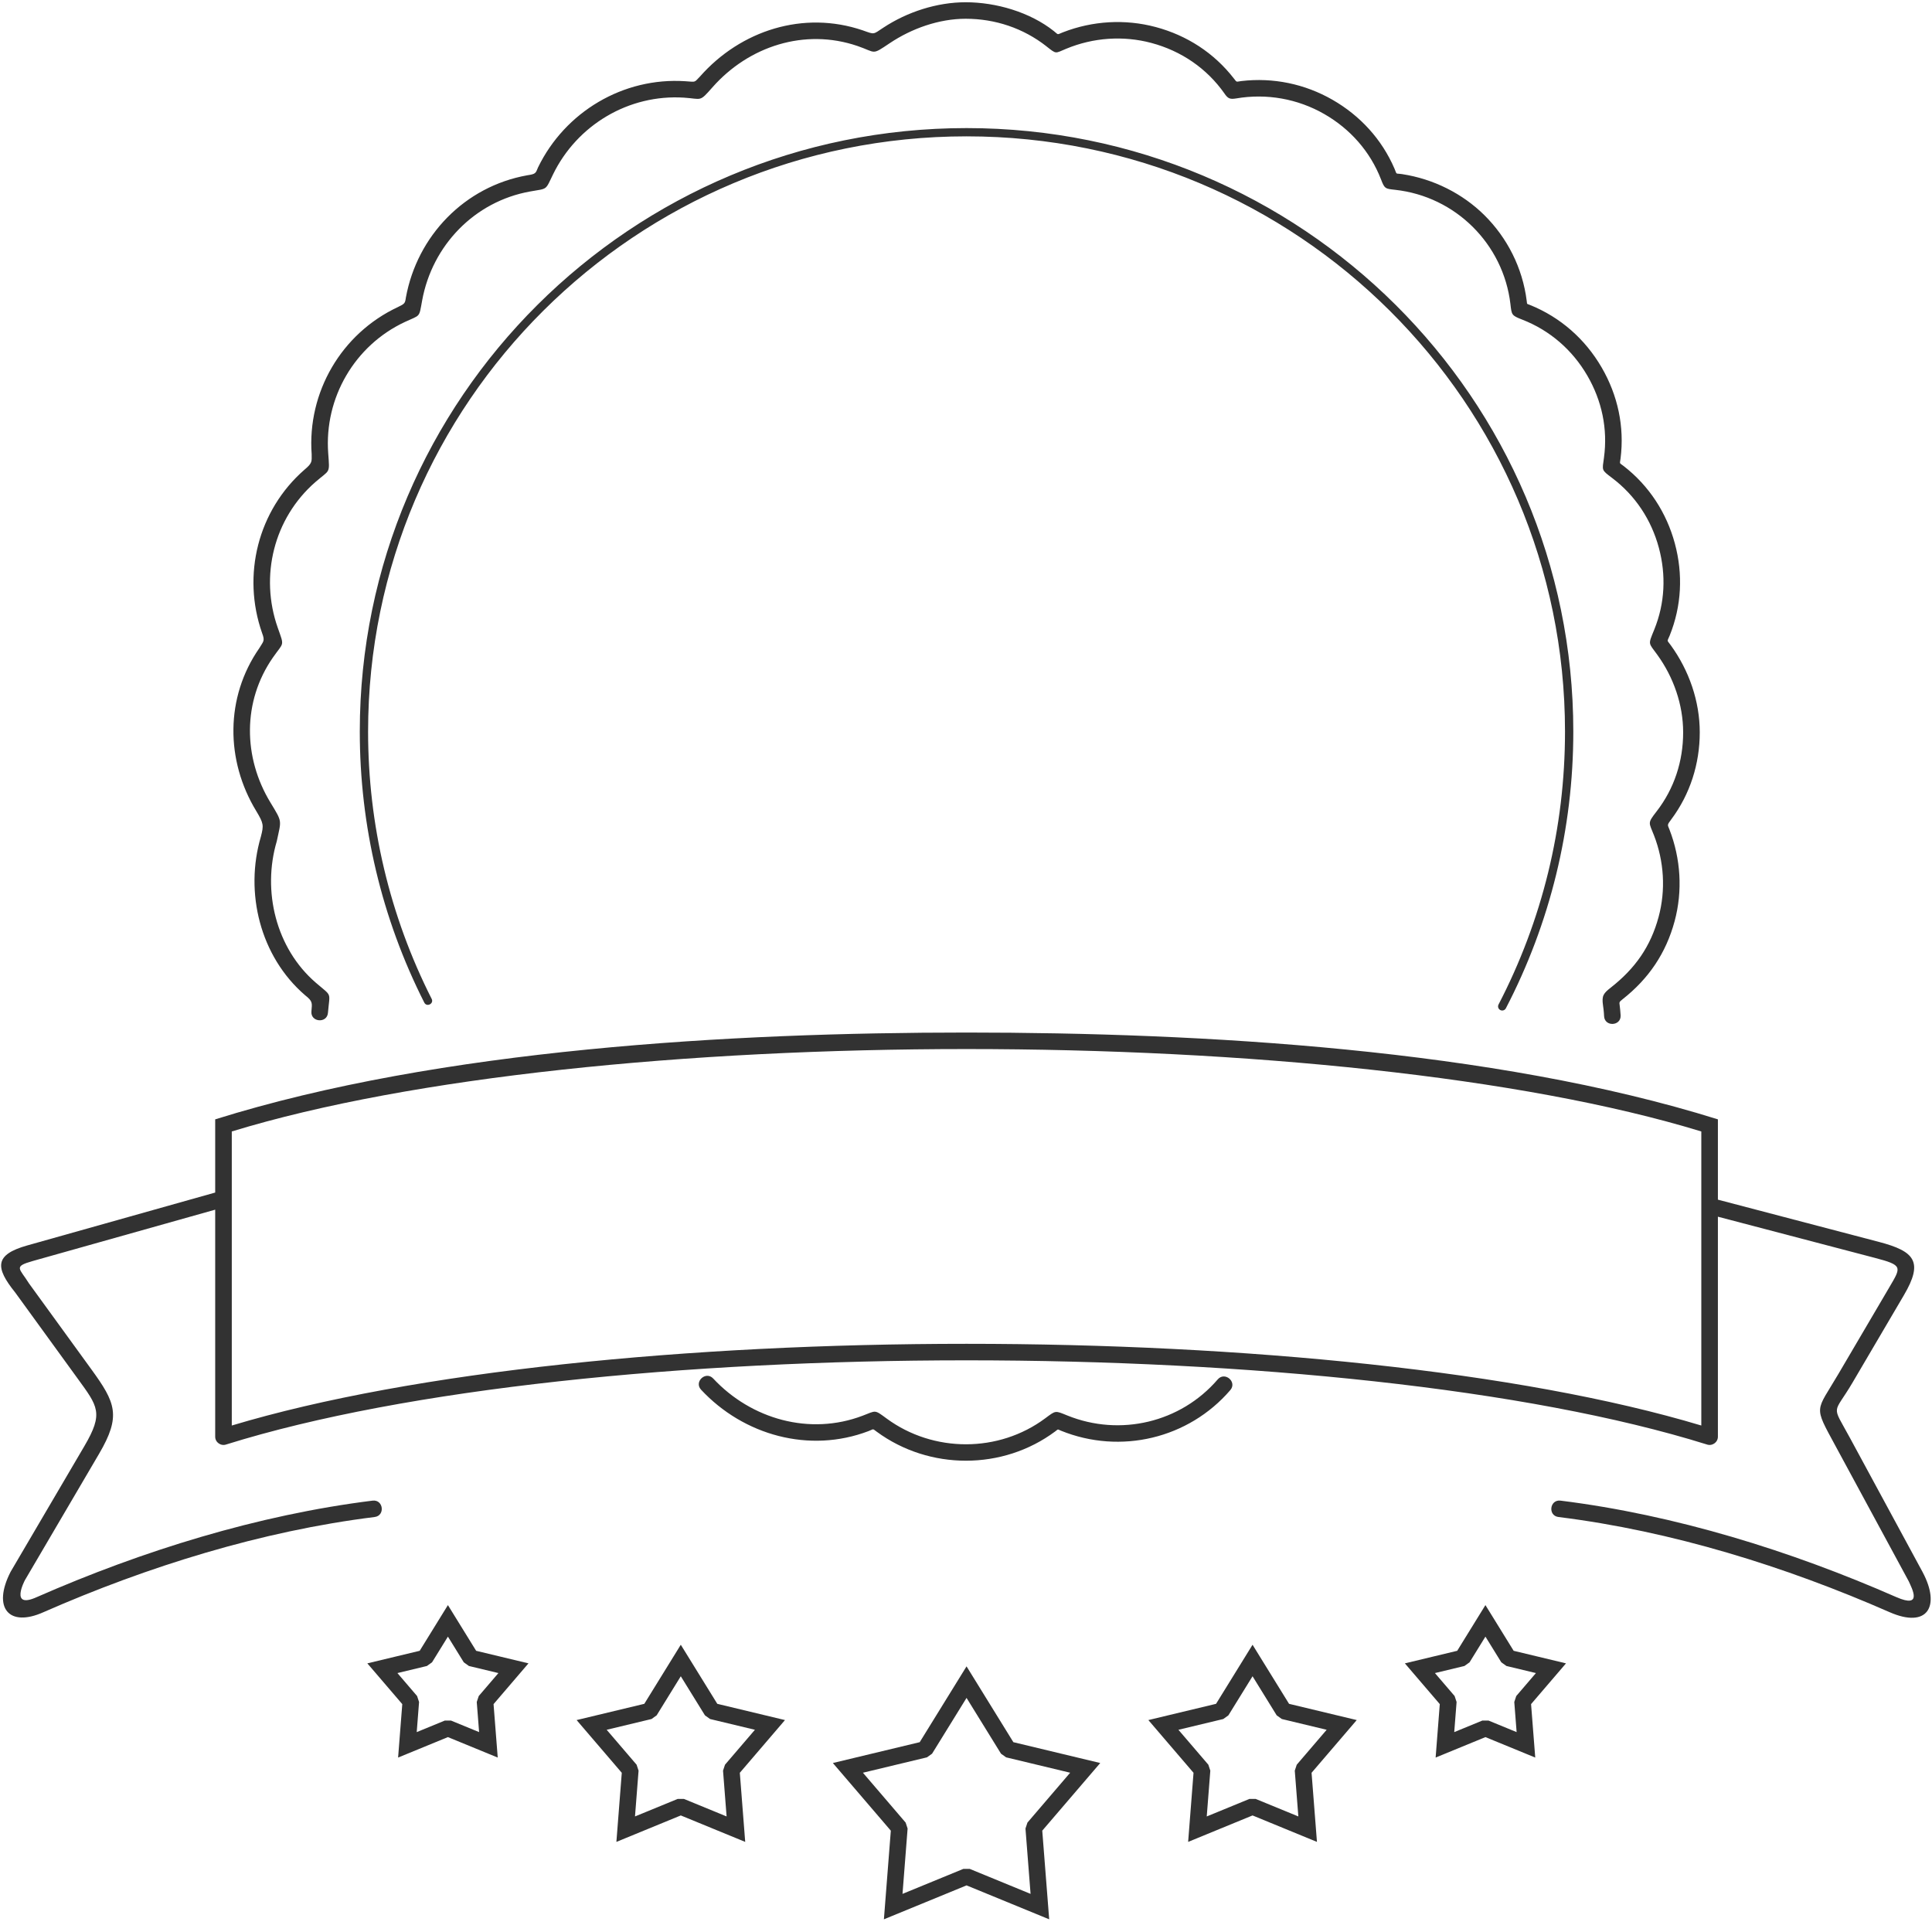 <svg width="138" height="138" viewBox="0 0 138 138" fill="none" xmlns="http://www.w3.org/2000/svg">
<path d="M23.425 72.346C23.361 73.118 22.18 73.021 22.244 72.249C22.293 71.634 22.354 71.53 21.784 71.081C18.585 68.322 17.452 63.754 18.635 59.759C18.841 58.953 18.839 58.822 18.303 57.931C16.105 54.318 16.082 49.808 18.519 46.302C18.806 45.807 18.945 45.804 18.721 45.218C17.268 41.083 18.42 36.456 21.742 33.555C22.329 33.066 22.261 32.962 22.262 32.45C21.939 28.023 24.381 23.819 28.428 21.93C28.914 21.695 28.934 21.662 28.991 21.256C29.799 16.841 33.189 13.32 37.658 12.521C38.263 12.431 38.262 12.383 38.433 11.954C40.359 7.992 44.511 5.51 48.943 5.801C49.755 5.859 49.563 5.902 50.002 5.462C52.909 2.166 57.4 0.727 61.628 2.169C62.489 2.475 62.343 2.473 63.094 1.978C64.802 0.85 66.925 0.161 68.978 0.161C71.145 0.161 73.567 0.864 75.275 2.22C75.635 2.506 75.467 2.485 75.929 2.306C78.033 1.488 80.354 1.346 82.541 1.929C84.779 2.525 86.719 3.782 88.135 5.608C88.37 5.91 88.282 5.834 88.679 5.788C90.939 5.525 93.201 5.992 95.18 7.128C97.156 8.263 98.706 9.955 99.605 12.044C99.805 12.51 99.638 12.36 100.155 12.438C102.404 12.783 104.474 13.835 106.02 15.362C107.659 16.984 108.756 19.131 109.052 21.498C109.084 21.753 109.044 21.686 109.267 21.776C111.455 22.655 113.226 24.217 114.406 26.251C115.555 28.23 116.04 30.47 115.755 32.742C115.7 33.175 115.644 33.03 115.984 33.295C117.788 34.699 119.04 36.62 119.633 38.822C120.224 41.016 120.115 43.285 119.263 45.397C119.074 45.865 119.045 45.68 119.339 46.086C120.646 47.89 121.411 50.081 121.411 52.311C121.411 54.553 120.724 56.726 119.375 58.529C119.067 58.94 119.106 58.9 119.245 59.247C120.054 61.332 120.199 63.637 119.616 65.798C118.999 68.087 117.761 69.912 115.893 71.38C115.639 71.58 115.665 71.594 115.692 71.816C115.713 71.989 115.741 72.217 115.759 72.53C115.795 73.302 114.615 73.357 114.578 72.585C114.561 72.22 114.525 71.974 114.5 71.803C114.4 71.114 114.535 70.951 115.073 70.529C116.796 69.175 117.902 67.611 118.472 65.494C118.99 63.573 118.862 61.524 118.143 59.671C117.777 58.728 117.656 58.825 118.325 57.962C119.592 56.325 120.225 54.373 120.225 52.311C120.225 50.334 119.539 48.372 118.381 46.773C117.732 45.876 117.712 46.083 118.166 44.959C118.924 43.081 119.015 41.077 118.49 39.126C117.952 37.129 116.812 35.399 115.156 34.145C114.368 33.548 114.443 33.625 114.57 32.684C114.848 30.634 114.42 28.623 113.383 26.835C112.318 25.001 110.714 23.601 108.727 22.828C107.961 22.53 107.978 22.496 107.886 21.709C107.635 19.582 106.657 17.65 105.186 16.195C103.741 14.765 101.819 13.796 99.645 13.557C98.959 13.482 98.895 13.488 98.642 12.806L98.641 12.806C97.871 10.822 96.441 9.207 94.592 8.146C92.69 7.054 90.47 6.66 88.305 7.03C87.842 7.109 87.707 7.032 87.47 6.692L87.471 6.691C86.204 4.884 84.371 3.635 82.235 3.066C80.226 2.531 78.089 2.684 76.17 3.478C75.345 3.818 75.485 3.889 74.748 3.312V3.31C73.096 2.012 71.08 1.34 68.978 1.34C67.074 1.34 65.124 2.032 63.553 3.084C62.229 3.971 62.606 3.748 61.243 3.283C57.474 1.998 53.478 3.302 50.89 6.236C49.938 7.316 50.154 7.06 48.869 6.976C44.912 6.716 41.217 8.929 39.498 12.466C38.935 13.623 39.136 13.451 37.867 13.677C33.888 14.389 30.872 17.535 30.153 21.464C29.922 22.727 30.047 22.472 28.928 22.994C25.324 24.676 23.155 28.427 23.443 32.367C23.554 33.89 23.583 33.51 22.52 34.439C19.558 37.026 18.542 41.147 19.837 44.831C20.322 46.211 20.279 45.836 19.491 46.97C17.316 50.1 17.358 54.102 19.317 57.323C20.187 58.76 20.096 58.538 19.769 60.091C18.718 63.643 19.708 67.735 22.557 70.192C23.747 71.219 23.556 70.806 23.425 72.346L23.425 72.346ZM31.994 116.901L30.86 118.736L30.494 118.999L28.387 119.505L29.792 121.145L29.933 121.571L29.766 123.722L31.769 122.899H32.218L34.222 123.722L34.054 121.571L34.196 121.145L35.601 119.505L33.493 118.999L33.127 118.736L31.994 116.901H31.994ZM29.978 117.914L31.994 114.65L34.01 117.914L37.748 118.811L35.254 121.723L35.552 125.54L31.994 124.079L28.436 125.54L28.734 121.723L26.239 118.811L29.978 117.914ZM48.628 119.733L46.904 122.524L46.538 122.787L43.334 123.556L45.471 126.05L45.612 126.476L45.357 129.746L48.404 128.495H48.853L51.9 129.746L51.645 126.476L51.786 126.05L53.923 123.556L50.718 122.787L50.353 122.524L48.628 119.733H48.628ZM46.022 121.702L48.628 117.482L51.235 121.702L56.07 122.862L52.844 126.628L53.229 131.564L48.629 129.674L44.028 131.564L44.413 126.628L41.187 122.862L46.022 121.702H46.022ZM106.607 115.467L108.118 117.914L111.857 118.811L109.362 121.723L109.66 125.54L106.102 124.079L102.545 125.54L102.842 121.723L100.348 118.811L104.086 117.914L106.102 114.65L106.607 115.467ZM107.236 118.736L106.102 116.901L104.969 118.736L104.603 118.999L102.495 119.505L103.901 121.145L104.042 121.571L103.874 123.722L105.878 122.899H106.327L108.33 123.722L108.163 121.571L108.304 121.145L109.709 119.505L107.602 118.999L107.236 118.736H107.236ZM89.972 118.299L92.075 121.702L96.91 122.862L93.683 126.628L94.068 131.564L89.468 129.674L84.867 131.564L85.252 126.628L82.026 122.862L86.861 121.702L89.468 117.482L89.972 118.299V118.299ZM91.192 122.524L89.468 119.733L87.743 122.524L87.378 122.787L84.173 123.556L86.31 126.05L86.451 126.476L86.196 129.746L89.243 128.495H89.692L92.739 129.746L92.484 126.476L92.625 126.05L94.762 123.556L91.558 122.787L91.192 122.524H91.192ZM72.383 124.441L78.588 125.93L74.447 130.762L74.942 137.094L69.039 134.67L63.136 137.094L63.63 130.762L59.49 125.93L65.694 124.441L69.039 119.026L72.383 124.441ZM71.5 125.263L69.039 121.278L66.577 125.263L66.211 125.525L61.637 126.623L64.688 130.184L64.829 130.61L64.465 135.277L68.814 133.491H69.263L73.612 135.277L73.248 130.61L73.389 130.184L76.44 126.623L71.866 125.525L71.5 125.263H71.5ZM122.707 85.69L134.215 88.709C136.779 89.382 137.394 90.129 135.994 92.511L132.338 98.733C130.932 101.127 130.797 100.227 132.142 102.712L137.334 112.301C138.631 114.748 137.674 116.341 134.97 115.155C127.525 111.888 119.411 109.363 111.321 108.358C110.548 108.264 110.691 107.094 111.465 107.188C119.654 108.206 127.91 110.77 135.447 114.077C137.371 114.922 136.557 113.443 136.341 112.953L131.1 103.269C129.521 100.353 129.698 100.892 131.315 98.139L134.958 91.939C135.808 90.492 135.931 90.376 133.914 89.847L122.707 86.907V102.62C122.707 103.036 122.287 103.316 121.904 103.172C109.094 99.168 89.073 97.166 69.039 97.166C49.005 97.166 28.985 99.168 16.174 103.172C15.791 103.316 15.371 103.036 15.371 102.62V86.405L2.356 90.068C0.914 90.474 1.398 90.584 2.066 91.666L6.527 97.811C8.253 100.19 8.672 101.126 7.077 103.842L1.781 112.866C1.781 112.865 0.656 114.973 2.632 114.077C10.168 110.77 18.424 108.206 26.613 107.188C27.387 107.094 27.53 108.264 26.757 108.358C18.667 109.363 10.553 111.888 3.108 115.155C0.635 116.266 -0.565 114.851 0.758 112.271L6.028 103.292C7.415 100.929 6.996 100.465 5.534 98.451L1.09 92.327C-0.364 90.524 -0.386 89.617 1.947 88.96L15.371 85.182V79.954C31.43 74.926 52.26 73.753 69.039 73.753C85.818 73.753 106.648 74.926 122.707 79.954V85.691V85.69ZM16.556 101.823C29.506 97.933 49.278 95.987 69.039 95.987C88.8 95.987 108.572 97.933 121.522 101.823V80.819C108.697 76.894 88.875 74.932 69.039 74.932C49.203 74.932 29.381 76.894 16.556 80.819V101.823ZM30.834 71.349C31.009 71.694 30.481 71.959 30.306 71.614C27.261 65.598 25.699 58.988 25.699 52.255C25.699 28.448 45.103 9.149 69.039 9.149C81.007 9.149 91.842 13.974 99.685 21.774C107.528 29.575 112.379 40.351 112.379 52.255C112.379 55.761 111.957 59.172 111.161 62.44C110.341 65.806 109.125 69.017 107.563 72.02C107.489 72.165 107.31 72.221 107.165 72.147C107.02 72.073 106.963 71.895 107.038 71.751C108.578 68.787 109.778 65.62 110.587 62.302C111.371 59.084 111.786 55.719 111.786 52.255C111.786 40.514 107.002 29.885 99.266 22.191C91.53 14.497 80.844 9.739 69.039 9.739C45.43 9.739 26.292 28.773 26.292 52.255C26.292 58.896 27.83 65.415 30.834 71.349L30.834 71.349ZM86.981 98.529C87.486 97.942 88.384 98.706 87.879 99.293C84.9 102.758 80.036 103.913 75.791 102.196C75.51 102.082 75.613 102.064 75.371 102.245C71.629 105.032 66.384 105.028 62.627 102.267C62.294 102.023 62.438 102.07 62.037 102.222C57.814 103.83 53.118 102.525 50.078 99.267C49.548 98.7 50.414 97.899 50.944 98.466C53.658 101.374 57.841 102.559 61.616 101.122C62.596 100.749 62.441 100.669 63.331 101.323C66.67 103.777 71.336 103.783 74.663 101.305C75.428 100.735 75.356 100.749 76.235 101.105C80.01 102.632 84.331 101.61 86.981 98.529Z" fill="#323232"/>
</svg>
